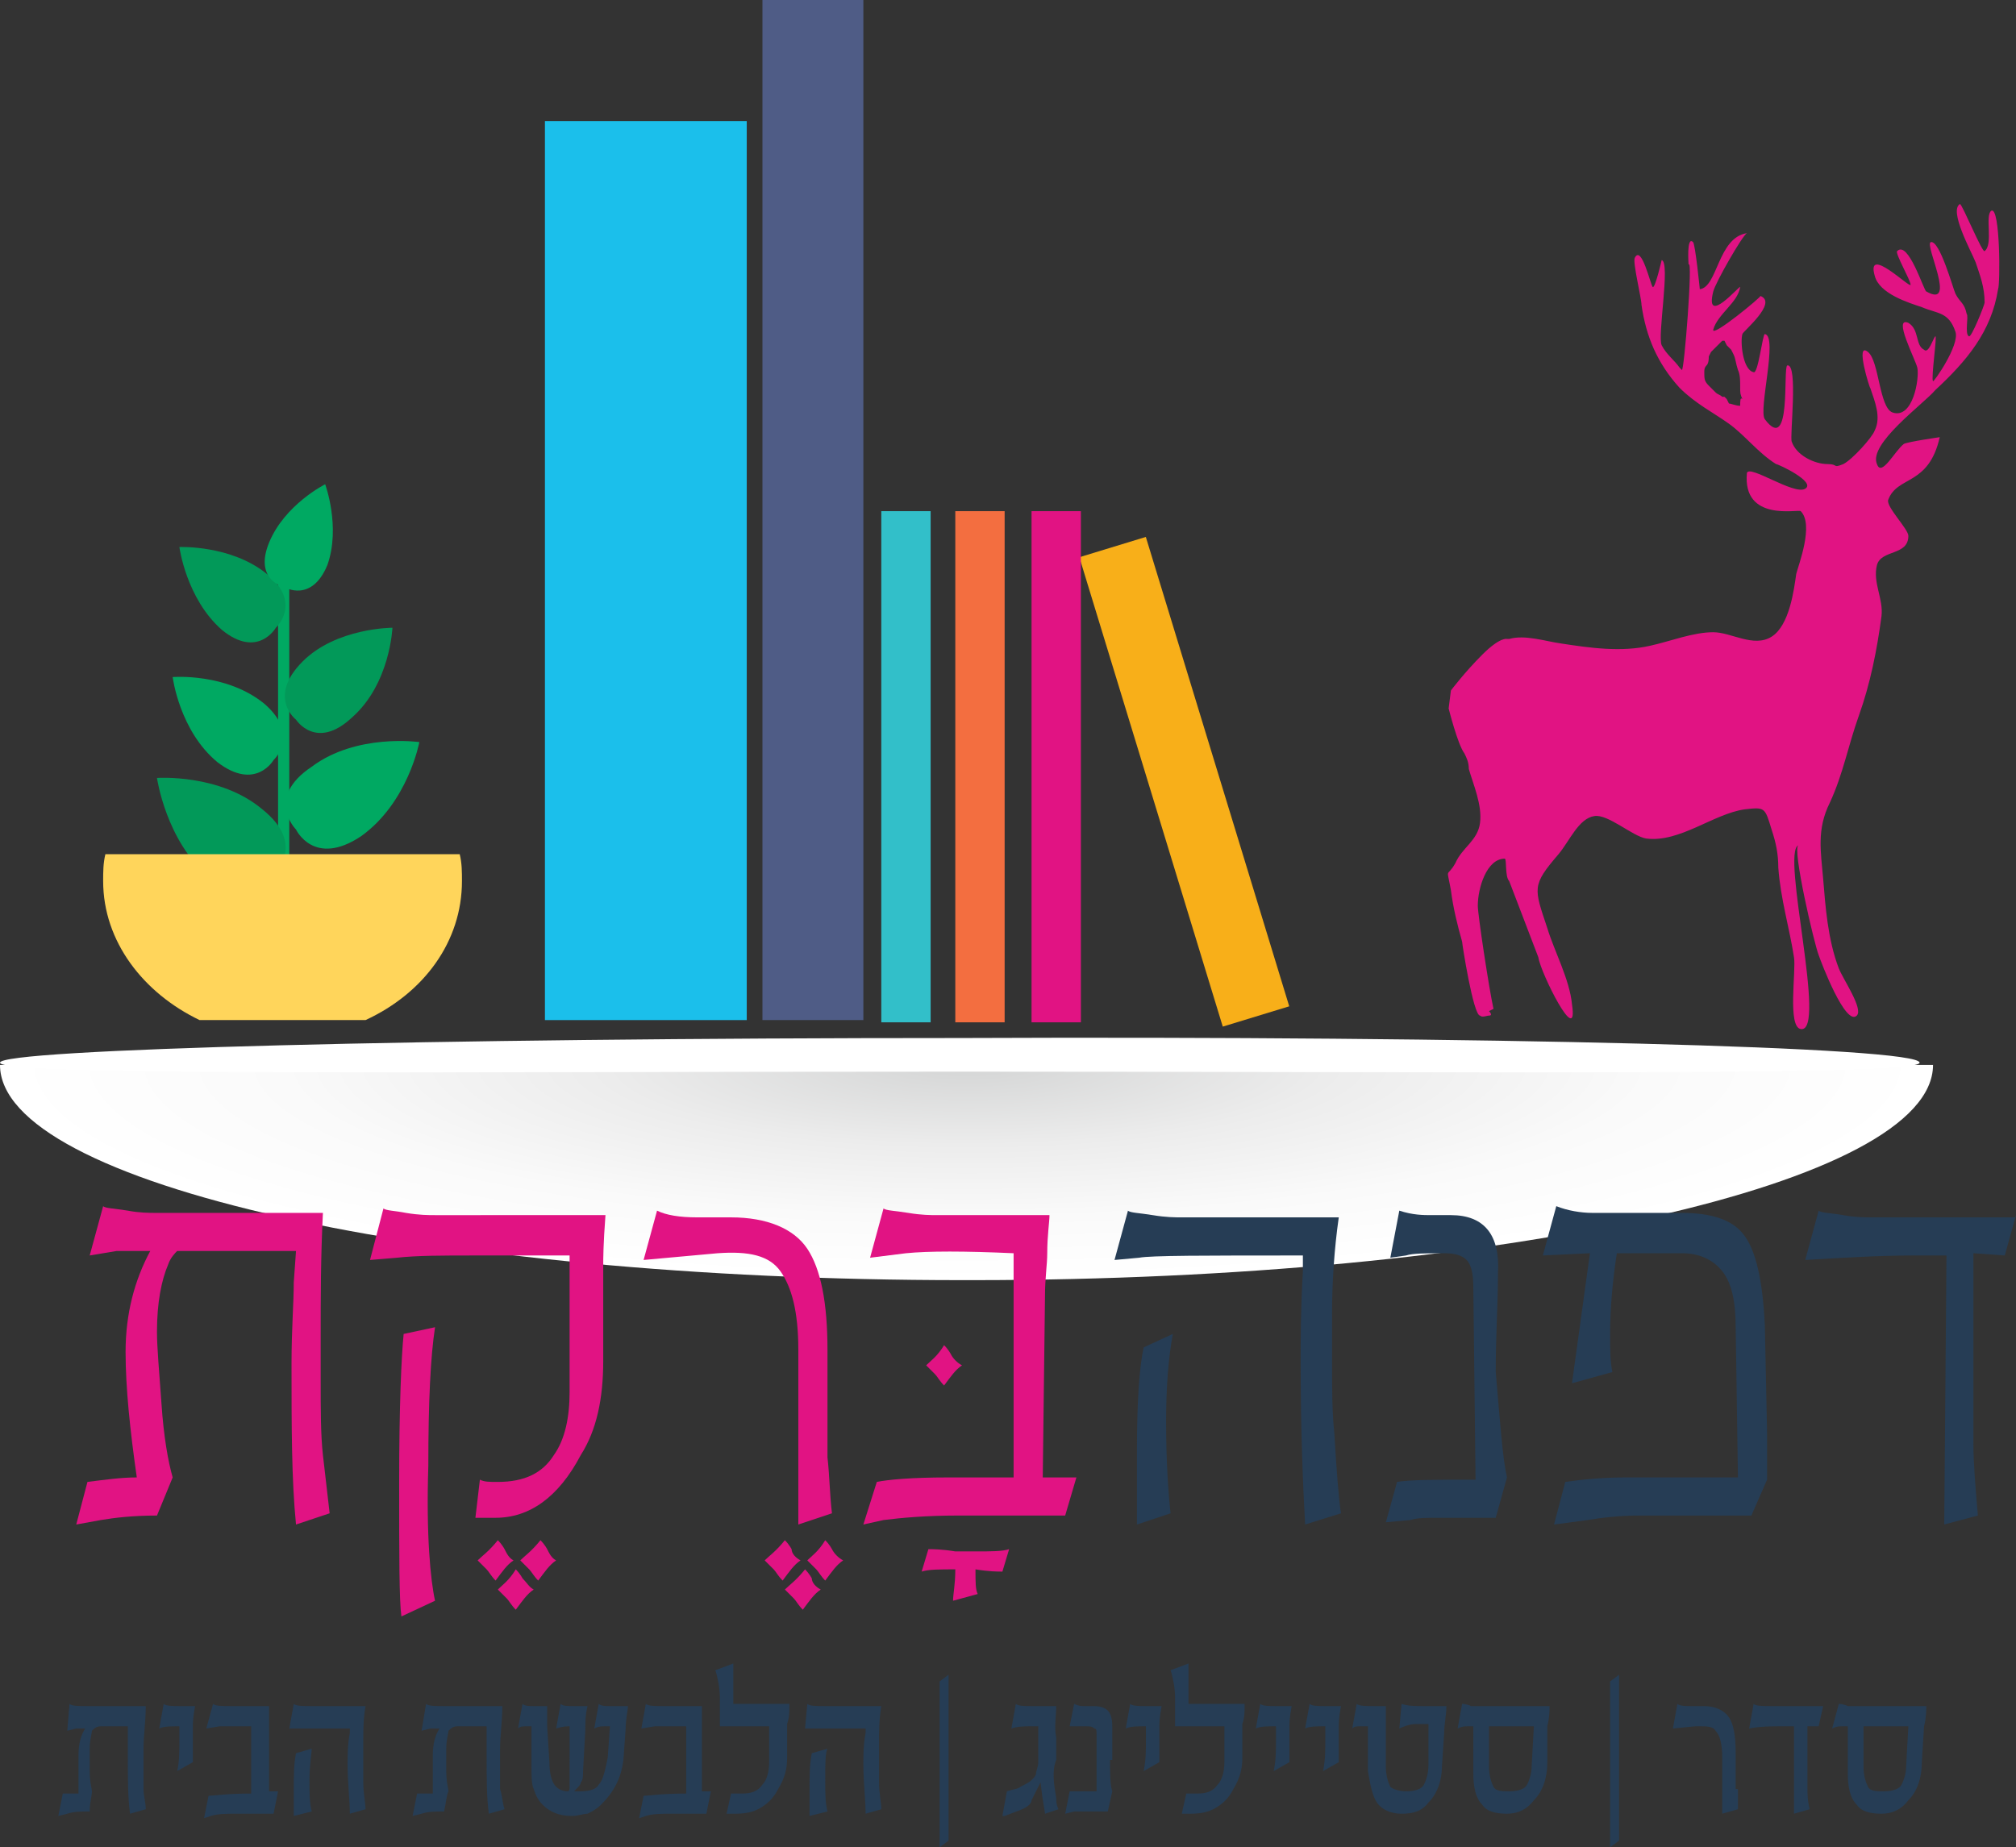 <?xml version="1.0" encoding="utf-8"?>
<!-- Generator: Adobe Illustrator 21.0.0, SVG Export Plug-In . SVG Version: 6.00 Build 0)  -->
<svg version="1.1" id="Layer_1" xmlns="http://www.w3.org/2000/svg" xmlns:xlink="http://www.w3.org/1999/xlink" x="0px" y="0px"
	 viewBox="0 0 89.9 82.4" style="enable-background:new 0 0 89.9 82.4;" xml:space="preserve">
<rect x="0" y="0" width="89.9" height="82.4" fill="#333333" stroke="none"/>
<style type="text/css">
	.st0{fill:#00A962;}
	.st1{fill:#029959;}
	.st2{fill:#FFD55B;}
	.st3{fill:url(#SVGID_1_);}
	.st4{fill:#E11383;}
	.st5{fill:#263D55;}
	.st6{fill:#F8AF19;}
	.st7{fill:#1BBFEB;}
	.st8{fill:#4F5C86;}
	.st9{fill:#32BFC9;}
	.st10{fill:#F36E40;}
	.st11{fill-rule:evenodd;clip-rule:evenodd;fill:#E11383;}
	.st12{fill:#FFFFFF;}
</style>
<g>
	<rect x="12.4" y="25.7" class="st0" width="0.5" height="17.5"/>
	<path class="st1" d="M12.3,28c0,0-0.8,1.4-2.4,0.1C8.3,26.7,8,24.4,8,24.4s2.3-0.1,3.9,1.2C13.5,26.9,12.3,28,12.3,28"/>
	<path class="st1" d="M13.2,32.1c0,0-1.3-1,0.3-2.6C15,28,17.5,28,17.5,28s-0.1,2.5-1.8,4C14.1,33.5,13.2,32.1,13.2,32.1"/>
	<path class="st0" d="M12.7,26.2c0,0-1.4-0.3-0.7-2c0.7-1.7,2.5-2.6,2.5-2.6s0.7,1.9,0.1,3.6C13.9,26.9,12.7,26.2,12.7,26.2"/>
	<path class="st0" d="M12.2,33.9c0,0-0.8,1.4-2.5,0.1c-1.7-1.4-2-3.8-2-3.8s2.4-0.2,4.1,1.2C13.4,32.8,12.2,33.9,12.2,33.9"/>
	<path class="st1" d="M12.2,39c0,0-1,1.7-2.9,0.1C7.4,37.5,7,34.7,7,34.7s2.8-0.2,4.7,1.4C13.7,37.7,12.2,39,12.2,39"/>
	<path class="st0" d="M13.2,37c0,0-1.4-1.4,0.7-2.8c2-1.5,4.8-1.1,4.8-1.1s-0.5,2.7-2.6,4.2C14,38.7,13.2,37,13.2,37"/>
	<path class="st2" d="M4.7,38.1c-0.1,0.4-0.1,0.8-0.1,1.2c0,2.7,1.8,5,4.3,6.2h7.4c2.6-1.2,4.3-3.5,4.3-6.2c0-0.4,0-0.8-0.1-1.2H4.7
		z"/>
	
		<radialGradient id="SVGID_1_" cx="-474" cy="-353" r="1" gradientTransform="matrix(43.102 0 0 -9.629 20473.387 -3351.62)" gradientUnits="userSpaceOnUse">
		<stop  offset="0" style="stop-color:#D3D4D4"/>
		<stop  offset="2.017421e-02" style="stop-color:#D5D6D6"/>
		<stop  offset="0.378" style="stop-color:#ECECEC"/>
		<stop  offset="0.714" style="stop-color:#FAFAFA"/>
		<stop  offset="1" style="stop-color:#FFFFFF"/>
	</radialGradient>
	<path class="st3" d="M86.2,47.5H0c0,5.3,19.2,9.6,42.9,9.6h0.5C67,57.1,86.2,52.8,86.2,47.5"/>
	<path class="st4" d="M14.7,67.5L13.2,68C13,66,13,63.6,13,60.8c0-1.5,0.1-2.7,0.1-3.6l0.1-1.4H8.4c-0.3,0-0.4,0-0.5,0
		c-0.1,0.1-0.3,0.3-0.4,0.6C7.2,57.1,7,58.1,7,59.4c0,0.7,0.1,1.8,0.2,3.2c0.1,1.5,0.3,2.6,0.5,3.3L7,67.6c-1.1,0-1.9,0.1-2.5,0.2
		L3.4,68l0.5-1.9c0.8-0.1,1.5-0.2,2.2-0.2c-0.3-2.1-0.5-4-0.5-5.6c0-1.7,0.4-3.2,1.1-4.5c-0.7,0-1.2,0-1.5,0l-1.2,0.2l0.6-2.2
		c0.1,0.1,0.5,0.1,1.1,0.2c0.5,0.1,1,0.1,1.2,0.1h7.5c-0.1,2-0.1,3.8-0.1,5.5v2c0,1.3,0,2.4,0.1,3.3C14.5,65.8,14.6,66.6,14.7,67.5"
		/>
	<path class="st4" d="M27,54.2c-0.1,1.3-0.1,2-0.1,2.2v4.3c0,1.7-0.3,3.1-1,4.2c-1,1.9-2.3,2.8-3.8,2.8c-0.4,0-0.7,0-0.9,0l0.2-1.7
		c0.2,0.1,0.4,0.1,0.8,0.1c1.2,0,2-0.4,2.5-1.2c0.5-0.7,0.7-1.7,0.7-2.8v-6.1h-2c-0.9,0-1.6,0-2.2,0c-1.5,0-2.6,0-3.5,0.1l-1.2,0.1
		l0.6-2.3c0.1,0.1,0.5,0.1,1,0.2c0.6,0.1,1,0.1,1.3,0.1H27z M19.4,71.4l-1.5,0.7c-0.1-0.7-0.1-2.7-0.1-6c0-3.4,0.1-5.6,0.2-6.6
		l1.4-0.3c-0.2,1.3-0.3,3.3-0.3,6.2C19,68.5,19.2,70.5,19.4,71.4"/>
	<path class="st4" d="M37.1,67.5L35.6,68v-7.8c0-1.7-0.3-2.8-0.8-3.5c-0.5-0.7-1.4-0.9-2.8-0.8l-3.3,0.3l0.6-2.2
		c0.4,0.2,1,0.3,1.8,0.3h1.5c1.6,0,2.8,0.5,3.4,1.4c0.6,0.9,0.9,2.4,0.9,4.5V65C37,65.9,37,66.7,37.1,67.5"/>
	<path class="st4" d="M48,65.9l-0.5,1.7h-4.8c-1.4,0-2.5,0.1-3.3,0.2L38.5,68l0.6-1.9c0.5-0.1,1.5-0.2,3.2-0.2h2.9v-10
		c-2.2-0.1-3.8-0.1-4.8,0l-1.6,0.2l0.6-2.2c0.1,0.1,0.5,0.1,1.1,0.2c0.6,0.1,1,0.1,1.3,0.1h5c0,0.3-0.1,0.9-0.1,1.7
		c0,0.5-0.1,1.1-0.1,1.9l-0.1,8.1H48z"/>
	<path class="st5" d="M59.8,67.5L58.2,68c-0.1-1.8-0.2-4.2-0.2-7.3c0-0.9,0-2.3,0.1-4l0-0.7c-4.4,0-6.8,0-7.3,0.1l-1.1,0.1l0.6-2.2
		c0.1,0.1,0.5,0.1,1.1,0.2c0.6,0.1,1,0.1,1.3,0.1h7c-0.2,1.4-0.3,2.9-0.3,4.3v2c0,1.3,0,2.4,0.1,3.3C59.6,65.6,59.7,66.9,59.8,67.5
		 M52.3,59.5c-0.2,1.1-0.3,2.4-0.3,3.9c0,1.8,0.1,3.2,0.2,4.1L50.7,68v-3.3c0-2.1,0.1-3.7,0.3-4.6L52.3,59.5z"/>
	<path class="st5" d="M67.2,65.9l-0.5,1.8c-0.3,0-0.8,0-1.4,0c-0.5,0-1,0-1.2,0c-0.5,0-0.9,0-1.2,0.1l-1.1,0.1l0.5-1.8
		c0.6-0.1,1.7-0.1,3.5-0.1l-0.1-8.6c0-0.6-0.1-1-0.3-1.2c-0.2-0.2-0.5-0.3-1-0.3c-0.8,0-1.4,0-1.7,0.1L62,56.1l0.4-2.1
		c0.6,0.2,1.1,0.2,1.4,0.2h0.9c1.5,0,2.2,0.9,2.1,2.6c0,1.3-0.1,2.8-0.1,4.3v0.1C66.9,63.5,67,65,67.2,65.9"/>
	<path class="st5" d="M78.8,66l-0.7,1.6c-0.3,0-1.1,0-2.5,0c-1,0-1.9,0-2.5,0c-0.9,0-1.7,0.1-2.3,0.2L69.3,68l0.5-1.9
		c0.7-0.1,1.6-0.2,2.7-0.2h5l-0.1-6.7c0-1.2-0.2-2-0.6-2.5c-0.4-0.5-1-0.8-1.8-0.8h-1l-1.9,0c-0.2,1.3-0.3,2.5-0.3,3.6
		c0,0.7,0,1.2,0.1,1.7l-1.8,0.5l0.8-5.8l-2.1,0.1l0.6-2.2c0.5,0.2,1.1,0.3,1.6,0.3l4,0c1.3,0,2.2,0.3,2.7,0.9c0.6,0.7,0.9,2.1,1,4.1
		l0.1,4.8C78.8,65.1,78.8,65.7,78.8,66"/>
	<path class="st5" d="M89.9,54.2L89.4,56L88,55.9v8.5c0,0.9,0.1,2,0.2,3.2L86.7,68l0.1-12c-0.5,0-1,0-1.5,0c-1.5,0-3.1,0.1-4.8,0.2
		l0.6-2.2c0.1,0.1,0.5,0.1,1.1,0.2c0.5,0.1,1,0.1,1.2,0.1H89.9z"/>
	<path class="st4" d="M37.6,69.6c-0.3,0.2-0.5,0.5-0.8,0.9c-0.2-0.2-0.3-0.4-0.4-0.5c-0.1-0.1-0.3-0.3-0.4-0.4
		c0.2-0.2,0.5-0.4,0.8-0.9c0.2,0.2,0.3,0.4,0.3,0.4C37.2,69.3,37.4,69.5,37.6,69.6"/>
	<path class="st4" d="M35.7,69.6c-0.3,0.2-0.5,0.5-0.8,0.9c-0.2-0.2-0.3-0.4-0.4-0.5c-0.1-0.1-0.3-0.3-0.4-0.4
		c0.2-0.2,0.5-0.4,0.9-0.9c0.2,0.2,0.3,0.4,0.3,0.4C35.3,69.3,35.5,69.5,35.7,69.6"/>
	<path class="st4" d="M36.6,70.9c-0.3,0.2-0.5,0.5-0.8,0.9c-0.2-0.2-0.3-0.4-0.4-0.5c-0.1-0.1-0.3-0.3-0.4-0.4
		c0.2-0.2,0.5-0.4,0.9-0.9c0.2,0.2,0.3,0.4,0.3,0.4C36.2,70.6,36.4,70.8,36.6,70.9"/>
	<path class="st4" d="M24.8,69.6c-0.3,0.2-0.5,0.5-0.8,0.9c-0.2-0.2-0.3-0.4-0.4-0.5c-0.1-0.1-0.3-0.3-0.4-0.4
		c0.2-0.2,0.5-0.4,0.9-0.9c0.2,0.2,0.3,0.4,0.3,0.4C24.5,69.3,24.6,69.5,24.8,69.6"/>
	<path class="st4" d="M22.9,69.6c-0.3,0.2-0.5,0.5-0.8,0.9c-0.2-0.2-0.3-0.4-0.4-0.5c-0.1-0.1-0.3-0.3-0.4-0.4
		c0.2-0.2,0.5-0.4,0.9-0.9c0.2,0.2,0.3,0.4,0.3,0.4C22.6,69.3,22.7,69.5,22.9,69.6"/>
	<path class="st4" d="M23.8,70.9c-0.3,0.2-0.5,0.5-0.8,0.9c-0.2-0.2-0.3-0.4-0.4-0.5c-0.1-0.1-0.3-0.3-0.4-0.4
		c0.2-0.2,0.5-0.4,0.8-0.9c0.2,0.2,0.3,0.4,0.3,0.4C23.5,70.6,23.6,70.8,23.8,70.9"/>
	<path class="st4" d="M43.5,69.2c0.7,0,1.2,0,1.5-0.1l-0.3,1c-0.2,0-0.6,0-1.2-0.1c0,0.6,0,0.9,0.1,1.1l-1.1,0.3
		c0-0.3,0.1-0.7,0.1-1.4c-0.7,0-1.2,0-1.5,0.1l0.3-1c0.2,0,0.6,0,1.2,0.1"/>
	<path class="st4" d="M42.9,60.9c-0.3,0.2-0.5,0.5-0.8,0.9c-0.2-0.2-0.3-0.4-0.4-0.5c-0.1-0.1-0.3-0.3-0.4-0.4
		c0.2-0.2,0.5-0.4,0.8-0.9c0.2,0.2,0.3,0.4,0.3,0.4C42.5,60.6,42.7,60.8,42.9,60.9"/>
	
		<rect x="51.3" y="23.9" transform="matrix(0.956 -0.292 0.292 0.956 -7.889 16.986)" class="st6" width="3.1" height="21.9"/>
	<rect x="24.3" y="5.4" class="st7" width="9" height="40.1"/>
	<rect x="34" class="st8" width="4.5" height="45.5"/>
	<rect x="39.3" y="22.8" class="st9" width="2.2" height="22.8"/>
	<rect x="42.6" y="22.8" class="st10" width="2.2" height="22.8"/>
	<rect x="46" y="22.8" class="st4" width="2.2" height="22.8"/>
	<path class="st11" d="M88.8,9.4c-0.3,0.2,0.1,1.5-0.3,1.8c-0.1,0.1-1-2.1-1.1-2.1c-0.5,0.3,0.5,2.1,0.7,2.6
		c0.2,0.6,0.4,1.1,0.4,1.8c0,0.1-0.6,1.6-0.7,1.5c-0.2-0.1,0-0.9-0.1-1c-0.1-0.5-0.3-0.5-0.5-0.9c-0.1-0.2-0.7-2.4-1.1-2.3
		c-0.3,0.1,1.2,3-0.2,2.2c-0.1,0-0.8-2.3-1.3-1.8c-0.1,0.1,0.6,1.3,0.6,1.5c0,0.2-2-1.8-1.6-0.4c0.2,0.8,1.5,1.2,2.1,1.4
		c0.7,0.3,1.2,0.2,1.5,1.1c0.2,0.6-1,2.3-1,2.2c-0.1-0.1,0.2-2.1,0.1-2c-0.1,0.1-0.3,0.8-0.5,0.6c-0.4-0.2-0.2-0.9-0.7-1.2
		c-0.7-0.3,0.3,1.6,0.4,2c0.1,0.5-0.2,2.3-1.1,2c-0.6-0.2-0.6-2.3-1.1-2.7c-0.6-0.5,0.1,1.7,0.1,1.6c0.2,0.6,0.5,1.3,0.2,1.9
		c-0.1,0.3-1,1.3-1.4,1.5c-0.5,0.2-0.2,0-0.7,0c-0.6,0-1.4-0.4-1.6-1c-0.1-0.2,0.3-3.5-0.2-3.4c-0.2,0.1,0.2,4-1,2.4
		c-0.3-0.4,0.6-3.7,0-3.8c-0.1,0-0.3,1.8-0.5,1.7c-0.5-0.1-0.6-1.4-0.5-1.7c0-0.1,1.6-1.4,0.8-1.7c0.1,0-2.2,1.9-2.1,1.5
		c0.2-0.7,1.1-1.2,1.2-1.9c0-0.1-1.6,1.8-1.2,0.2c0.1-0.4,1.3-2.5,1.5-2.6c-1.3,0.2-1.3,2.4-2.1,2.5c0,0-0.2-2-0.3-2.1
		c-0.3-0.3-0.2,1-0.2,1c0.2-0.3-0.2,4.8-0.3,4.7c0,0,0,0-0.1-0.1c-0.2-0.3-0.6-0.6-0.8-1c-0.2-0.4,0.4-3.7,0-3.8
		c0,0-0.3,1.3-0.4,1.2c-0.1-0.1-0.5-1.9-0.8-1.3c-0.1,0.2,0.3,1.8,0.3,2.1c0.2,1.4,0.7,2.6,1.7,3.7c0.7,0.7,1.5,1.1,2.2,1.6
		c0.7,0.5,1.3,1.3,2.1,1.8c0.1,0,1.8,0.8,1.3,1.1c-0.5,0.3-2.5-1.1-2.6-0.7c-0.2,2.2,2.3,1.6,2.4,1.7c0.6,0.6-0.1,2.4-0.2,2.8
		c-0.1,0.7-0.3,2.3-1.1,2.8c-0.8,0.5-1.8-0.2-2.6-0.2c-0.9,0-1.9,0.4-2.8,0.6c-1.3,0.3-2.7,0.1-4-0.1c-0.7-0.1-1.6-0.4-2.3-0.2
		l-0.1,0c0,0-0.3-0.1-1.1,0.7c-0.8,0.8-1.4,1.6-1.4,1.6l-0.1,0.8c0,0,0.4,1.6,0.7,2c0.1,0.2,0.2,0.4,0.2,0.7
		c0.2,0.7,0.6,1.6,0.5,2.4c-0.1,0.8-0.8,1.1-1.1,1.8c-0.4,0.7-0.4,0.1-0.2,1.2c0.1,0.8,0.3,1.6,0.5,2.3c0,0.1,0.5,3.3,0.8,3.3
		c0.1,0.1,0.3,0,0.4,0c0.2,0,0-0.2,0-0.2L66.6,45c-0.2-0.9-0.7-4.2-0.7-4.6c0-0.8,0.4-2.1,1.2-2.1c0.1,0,0,0.8,0.2,1l1.3,3.4
		c0.1,0.7,1.8,4.1,1.5,2.1c-0.1-1.1-0.8-2.4-1.1-3.4c-0.6-1.8-0.7-1.9,0.5-3.3c0.5-0.6,0.9-1.6,1.6-1.7c0.6-0.1,1.7,0.9,2.3,1
		c1.5,0.2,3-1.1,4.4-1.3c0.9-0.1,0.9-0.1,1.2,0.9c0.2,0.6,0.3,1.1,0.3,1.7c0.1,1.4,0.5,2.7,0.7,4c0.1,0.6-0.3,3.1,0.3,3.2
		c1.2,0.2-0.9-7.9-0.1-8.2c-0.3,0.1,0.7,4.4,0.9,4.9c0.1,0.3,1.2,3.2,1.7,2.7c0.3-0.3-0.6-1.6-0.8-2.1c-0.5-1.3-0.6-2.8-0.7-4
		C81.2,38,81,37,81.6,35.8c0.6-1.3,0.8-2.5,1.3-3.9c0.5-1.4,0.8-2.9,1-4.4c0.1-0.8-0.4-1.5-0.2-2.3c0.2-0.7,1.4-0.4,1.4-1.3
		c0-0.3-1-1.3-0.9-1.6c0.4-1.1,1.8-0.6,2.3-2.8c0,0-1.4,0.2-1.6,0.3c-0.4,0.3-1,1.5-1.2,0.9c-0.4-0.9,2.1-2.7,2.6-3.3
		c1.4-1.3,2.5-2.6,2.8-4.5C89.2,12.7,89.2,9.2,88.8,9.4 M77.6,18.1L77.6,18.1L77.6,18.1c-0.2,0-0.4-0.1-0.5-0.1L77,17.8l-0.1-0.1
		l-0.1,0c-0.1-0.1-0.2-0.1-0.3-0.2l-0.2-0.2l-0.1-0.1c-0.2-0.2-0.2-0.3-0.2-0.6c0-0.1,0-0.2,0.1-0.3c0.1-0.1,0.1-0.3,0.1-0.4
		l0.1-0.2l0.1-0.1c0.1-0.1,0.3-0.3,0.4-0.4l0.1,0l0,0l0.1,0.2l0.1,0.1l0.1,0.1l0.1,0.2c0.1,0.2,0.1,0.4,0.2,0.7
		c0.1,0.2,0.1,0.5,0.1,0.7l0,0.1c0,0.2,0,0.3,0.1,0.5C77.6,17.7,77.6,17.9,77.6,18.1L77.6,18.1"/>
	<path class="st12" d="M85.6,47.4c0,0.6-19.1,0.4-42.8,0.4c-23.6,0-42.8,0.2-42.8-0.4c0-0.6,19.1-1.1,42.8-1.1
		C66.5,46.2,85.6,46.7,85.6,47.4"/>
	<path class="st5" d="M6.5,80.7l-0.7,0.2c-0.1-0.7-0.1-1.6-0.1-2.5c0-0.5,0-0.9,0-1.1l0-0.3H4.5c-0.2,0-0.3,0.1-0.4,0.2
		c0,0.1-0.1,0.4-0.1,0.8c0,0.2,0,0.6,0,1c0,0.5,0.1,0.8,0.1,0.9C4.1,80.1,4,80.4,4,80.8c-0.4,0-0.7,0-1,0.1l-0.4,0.1l0.2-1
		c0.1,0,0.2,0,0.4,0c0.1,0,0.2,0,0.3,0c0-0.2,0-0.8,0-1.7c0-0.5,0.1-0.9,0.3-1.2c-0.1,0-0.2,0-0.4,0l-0.4,0.1L3.1,76
		c0.1,0.1,0.4,0.1,0.8,0.1h2.6c0,0.7-0.1,1.3-0.1,1.9v0.7c0,0.4,0,0.8,0,1.1C6.4,80.1,6.5,80.4,6.5,80.7z M8.7,76.1
		c-0.1,0.5-0.1,0.8-0.1,0.9v0.7c0,0.4,0,0.7,0,0.9L7.9,79C8,78.6,8,78.1,8,77.6c0-0.2,0-0.4,0-0.6c-0.4,0-0.7,0-0.9,0.1L7.3,76
		c0.1,0.1,0.4,0.1,0.7,0.1H8.7z M12.4,79.9l-0.2,1h-1.6c-0.5,0-0.9,0-1.2,0.1l-0.3,0.1l0.2-1c0.2,0,0.8-0.1,1.9-0.1V77
		c-0.7,0-1.1,0-1.4,0l-0.6,0.1L9.5,76c0.1,0.1,0.4,0.1,0.8,0.1H12c0,0.1,0,0.3,0,0.6c0,0.2,0,0.4,0,0.7l0,2.5H12.4z M16.3,76.1
		c-0.1,0.6-0.1,1.1-0.1,1.5v0.7c0,0.5,0,0.9,0,1.2c0,0.5,0.1,0.9,0.1,1.2l-0.7,0.2c0-0.6-0.1-1.4-0.1-2.2c0-0.4,0-0.9,0.1-1.4l0-0.2
		c-1.4,0-2.1,0-2.3,0l-0.4,0l0.2-1.1c0.1,0.1,0.4,0.1,0.8,0.1H16.3z M13.8,79.4c0,0.6,0,1,0.1,1.4l-0.8,0.2c0-0.3,0-0.6,0-1.2
		c0-0.6,0-1.1,0.1-1.6l0.7-0.2C13.9,78.2,13.8,78.7,13.8,79.4L13.8,79.4z M22.5,80.7l-0.7,0.2c-0.1-0.7-0.1-1.6-0.1-2.5
		c0-0.5,0-0.9,0-1.1l0-0.3h-1.3c-0.2,0-0.3,0.1-0.4,0.2c0,0.1-0.1,0.4-0.1,0.8c0,0.2,0,0.6,0,1c0,0.5,0.1,0.8,0.1,0.9
		c-0.1,0.2-0.1,0.5-0.2,0.9c-0.4,0-0.7,0-1,0.1l-0.4,0.1l0.2-1c0.1,0,0.2,0,0.4,0c0.1,0,0.2,0,0.3,0c0-0.2,0-0.8,0-1.7
		c0-0.5,0.1-0.9,0.3-1.2c-0.1,0-0.2,0-0.4,0l-0.4,0.1L19,76c0.1,0.1,0.4,0.1,0.8,0.1h2.6c0,0.7-0.1,1.3-0.1,1.9v0.7
		c0,0.4,0,0.8,0,1.1C22.4,80.1,22.4,80.4,22.5,80.7z M28,76.1L28,76.1c0,0.2-0.1,0.6-0.1,1l-0.1,1.4c-0.1,0.8-0.4,1.4-1,2
		c-0.2,0.2-0.4,0.3-0.6,0.4c-0.2,0-0.4,0.1-0.7,0.1c-0.6,0-1-0.2-1.3-0.5c-0.2-0.2-0.3-0.4-0.4-0.7c-0.1-0.2-0.1-0.6-0.1-1L23.7,77
		c-0.1,0-0.1,0-0.2,0c-0.2,0-0.3,0-0.4,0.1l0.2-1.1c0.1,0.1,0.3,0.1,0.5,0.1h0.6c0,0.1,0,0.2,0,0.4c0,0.2,0,0.3,0,0.5l0.1,1.6
		c0,0.5,0.1,0.9,0.3,1.1c0.1,0.1,0.3,0.2,0.5,0.2c0.1,0,0.1-0.1,0.1-0.2V77c-0.1,0-0.3,0-0.6,0.1L25,76c0.1,0.1,0.3,0.1,0.6,0.1h0.6
		c-0.1,0.4-0.1,0.8-0.1,1.1L26,79c0,0.2,0,0.4-0.1,0.5c0,0.1-0.1,0.2-0.3,0.4h0.3c0.4,0,0.7-0.1,0.8-0.3c0.2-0.2,0.3-0.7,0.4-1.2
		l0.1-1.4c0,0-0.1,0-0.2,0c-0.2,0-0.3,0-0.5,0.1l0.2-1.1c0.1,0.1,0.3,0.1,0.5,0.1H28z M31.7,79.9l-0.2,1H30c-0.5,0-0.9,0-1.2,0.1
		l-0.3,0.1l0.2-1c0.2,0,0.8-0.1,1.9-0.1V77c-0.7,0-1.1,0-1.4,0l-0.6,0.1l0.2-1.1c0.1,0.1,0.4,0.1,0.8,0.1h1.7c0,0.1,0,0.3,0,0.6
		c0,0.2,0,0.4,0,0.7l0,2.5H31.7z M35.2,76.1L35.2,76.1c0,0.3,0,0.5-0.1,0.8l0,1.5c0,0.5-0.1,0.9-0.4,1.4c-0.2,0.4-0.5,0.7-0.9,0.9
		c-0.2,0.1-0.5,0.2-1,0.2h-0.4l0.2-0.9h0.5c0.4,0,0.7-0.1,0.9-0.4c0.2-0.2,0.3-0.6,0.3-1V77c-0.4,0-0.8,0-1,0c-0.3,0-0.5,0-0.7,0
		l-0.5,0c0-0.4,0-0.8,0-1.3c0-0.4-0.1-0.9-0.2-1.2l0.8-0.3c0,0.6,0,1,0,1.2c0,0.2,0,0.4,0,0.6c0,0,0.1,0,0.3,0H35.2z M39.3,76.1
		c-0.1,0.6-0.1,1.1-0.1,1.5v0.7c0,0.5,0,0.9,0,1.2c0,0.5,0.1,0.9,0.1,1.2l-0.7,0.2c0-0.6-0.1-1.4-0.1-2.2c0-0.4,0-0.9,0.1-1.4l0-0.2
		c-1.4,0-2.1,0-2.3,0l-0.4,0L36,76c0.1,0.1,0.4,0.1,0.8,0.1H39.3z M36.8,79.4c0,0.6,0,1,0.1,1.4l-0.8,0.2c0-0.3,0-0.6,0-1.2
		c0-0.6,0-1.1,0.1-1.6l0.7-0.2C36.8,78.2,36.8,78.7,36.8,79.4L36.8,79.4z M42.3,82.1l-0.4,0.3V75l0.4-0.3V82.1z M47.1,80.2
		c0,0.1,0,0.3,0.1,0.5l-0.6,0.2c0-0.1-0.1-0.5-0.2-1.4c0,0,0,0,0,0c0,0,0,0,0,0L46,80.3c0,0.1-0.1,0.2-0.1,0.2
		c-0.2,0.2-0.6,0.3-1.1,0.5h-0.1l0.2-1.1c0.3-0.1,0.5-0.1,0.6-0.2c0.2-0.1,0.4-0.2,0.5-0.3c0.1-0.1,0.2-0.2,0.2-0.3
		c0-0.1,0.1-0.3,0.1-0.5l0-0.6c0-0.2,0-0.6,0-1c-0.1,0-0.2,0-0.3,0c-0.3,0-0.6,0-0.9,0.1l0.2-1.1c0.1,0.1,0.4,0.1,0.7,0.1
		c0.4,0,0.8,0,1.1,0c0,0.5-0.1,0.9,0,1.4l0,1C46.9,79,47,79.6,47.1,80.2L47.1,80.2z M49.5,78.5c0,0.6,0,1.1,0.1,1.4l-0.2,0.9
		c-0.9,0-1.4,0-1.5,0l-0.4,0.1l0.2-1c0.2,0,0.6,0,1.2,0l0-2.5c0-0.2,0-0.3-0.1-0.3C48.7,77,48.6,77,48.4,77c-0.2,0-0.3,0-0.5,0
		l-0.2,0l0.2-1c0.2,0.1,0.3,0.1,0.5,0.1h0.4c0.3,0,0.5,0.1,0.6,0.2c0.1,0.1,0.2,0.3,0.2,0.7c0,0.8,0,1.3,0,1.5V78.5L49.5,78.5z
		 M51.8,76.1c-0.1,0.5-0.1,0.8-0.1,0.9v0.7c0,0.4,0,0.7,0,0.9L51,79c0.1-0.5,0.1-0.9,0.1-1.4c0-0.2,0-0.4,0-0.6
		c-0.4,0-0.7,0-0.9,0.1l0.2-1.1c0.1,0.1,0.4,0.1,0.7,0.1H51.8z M55.5,76.1L55.5,76.1c0,0.3,0,0.5-0.1,0.8l0,1.5
		c0,0.5-0.1,0.9-0.4,1.4c-0.2,0.4-0.5,0.7-0.9,0.9c-0.2,0.1-0.5,0.2-1,0.2h-0.4l0.2-0.9h0.5c0.4,0,0.7-0.1,0.9-0.4
		c0.2-0.2,0.3-0.6,0.3-1V77c-0.4,0-0.8,0-1,0c-0.3,0-0.5,0-0.7,0l-0.5,0c0-0.4,0-0.8,0-1.3c0-0.4-0.1-0.9-0.2-1.2l0.8-0.3
		c0,0.6,0,1,0,1.2c0,0.2,0,0.4,0,0.6c0,0,0.1,0,0.3,0H55.5z M57.6,76.1c-0.1,0.5-0.1,0.8-0.1,0.9v0.7c0,0.4,0,0.7,0,0.9L56.8,79
		c0.1-0.5,0.1-0.9,0.1-1.4c0-0.2,0-0.4,0-0.6c-0.4,0-0.7,0-0.9,0.1l0.2-1.1c0.1,0.1,0.4,0.1,0.7,0.1H57.6z M59.8,76.1
		c-0.1,0.5-0.1,0.8-0.1,0.9v0.7c0,0.4,0,0.7,0,0.9L59,79c0.1-0.5,0.1-0.9,0.1-1.4c0-0.2,0-0.4,0-0.6c-0.4,0-0.7,0-0.9,0.1l0.2-1.1
		c0.1,0.1,0.4,0.1,0.7,0.1H59.8z M64.5,76.1c0,0.4-0.1,0.8-0.1,1.2l-0.1,1.5c0,0.6-0.2,1.2-0.6,1.6c-0.3,0.4-0.7,0.5-1.2,0.5
		c-0.5,0-0.9-0.2-1.1-0.5c-0.2-0.3-0.3-0.8-0.4-1.4L61,77c-0.1,0-0.2,0-0.3,0c-0.2,0-0.3,0-0.4,0.1l0.2-1.1c0.1,0.1,0.4,0.1,0.8,0.1
		h0.5c0,0.1,0,0.3,0,0.5c0,0.2,0,0.4,0,0.4l0,1.8c0,0.4,0.1,0.7,0.2,0.9c0.1,0.1,0.4,0.2,0.7,0.2c0.4,0,0.7-0.1,0.8-0.3
		c0.1-0.2,0.2-0.5,0.2-0.9l0-1.8c-0.1,0-0.3,0-0.6,0c-0.2,0-0.5,0.1-0.7,0.2l0.1-1.1c0.3,0.1,0.6,0.1,1,0.1H64.5z M69.1,76.1
		c0,0.2,0,0.5-0.1,0.9L69,78.6c0,0.7-0.2,1.3-0.6,1.7c-0.3,0.4-0.7,0.6-1.2,0.6c-0.5,0-0.9-0.1-1.1-0.4c-0.3-0.3-0.4-0.8-0.4-1.4
		L65.7,77c-0.1,0-0.1,0-0.2,0c-0.2,0-0.3,0-0.5,0.1l0.2-1.1c0,0,0.2,0,0.4,0.1c0.2,0,0.4,0,0.5,0H69.1z M68.4,77h-2l0,1.8
		c0,0.4,0.1,0.7,0.2,0.9c0.1,0.2,0.4,0.2,0.7,0.2c0.4,0,0.7-0.1,0.8-0.3c0.1-0.2,0.2-0.5,0.2-0.8L68.4,77z M72.2,82.1l-0.4,0.3V75
		l0.4-0.3V82.1z M77.5,79.8c0,0.3,0,0.6,0,0.9l-0.7,0.2v-2.5c0-0.6-0.1-1-0.3-1.2C76.4,77,76.1,77,75.8,77c-0.1,0-0.2,0-0.2,0
		l-1,0.1l0.2-1.1c0.1,0.1,0.4,0.1,0.6,0.1H76c0.5,0,0.9,0.2,1.1,0.5c0.2,0.3,0.3,0.8,0.3,1.6V79.8L77.5,79.8z M81.3,76.1L81.1,77
		l-0.5,0v2.7c0,0.3,0,0.6,0.1,1L80,80.9l0-3.9c-0.2,0-0.3,0-0.5,0c-0.5,0-1,0-1.5,0.1l0.2-1.1c0.1,0.1,0.4,0.1,0.8,0.1H81.3z
		 M85.9,76.1c0,0.2,0,0.5-0.1,0.9l-0.1,1.6c0,0.7-0.2,1.3-0.6,1.7c-0.3,0.4-0.7,0.6-1.2,0.6c-0.5,0-0.9-0.1-1.1-0.4
		c-0.3-0.3-0.4-0.8-0.4-1.4L82.4,77c-0.1,0-0.1,0-0.2,0c-0.2,0-0.3,0-0.5,0.1L82,76c0,0,0.2,0,0.4,0.1c0.2,0,0.4,0,0.5,0H85.9z
		 M85.1,77h-2l0,1.8c0,0.4,0.1,0.7,0.2,0.9c0.1,0.2,0.4,0.2,0.7,0.2c0.4,0,0.7-0.1,0.8-0.3c0.1-0.2,0.2-0.5,0.2-0.8L85.1,77z"/>
</g>
</svg>
